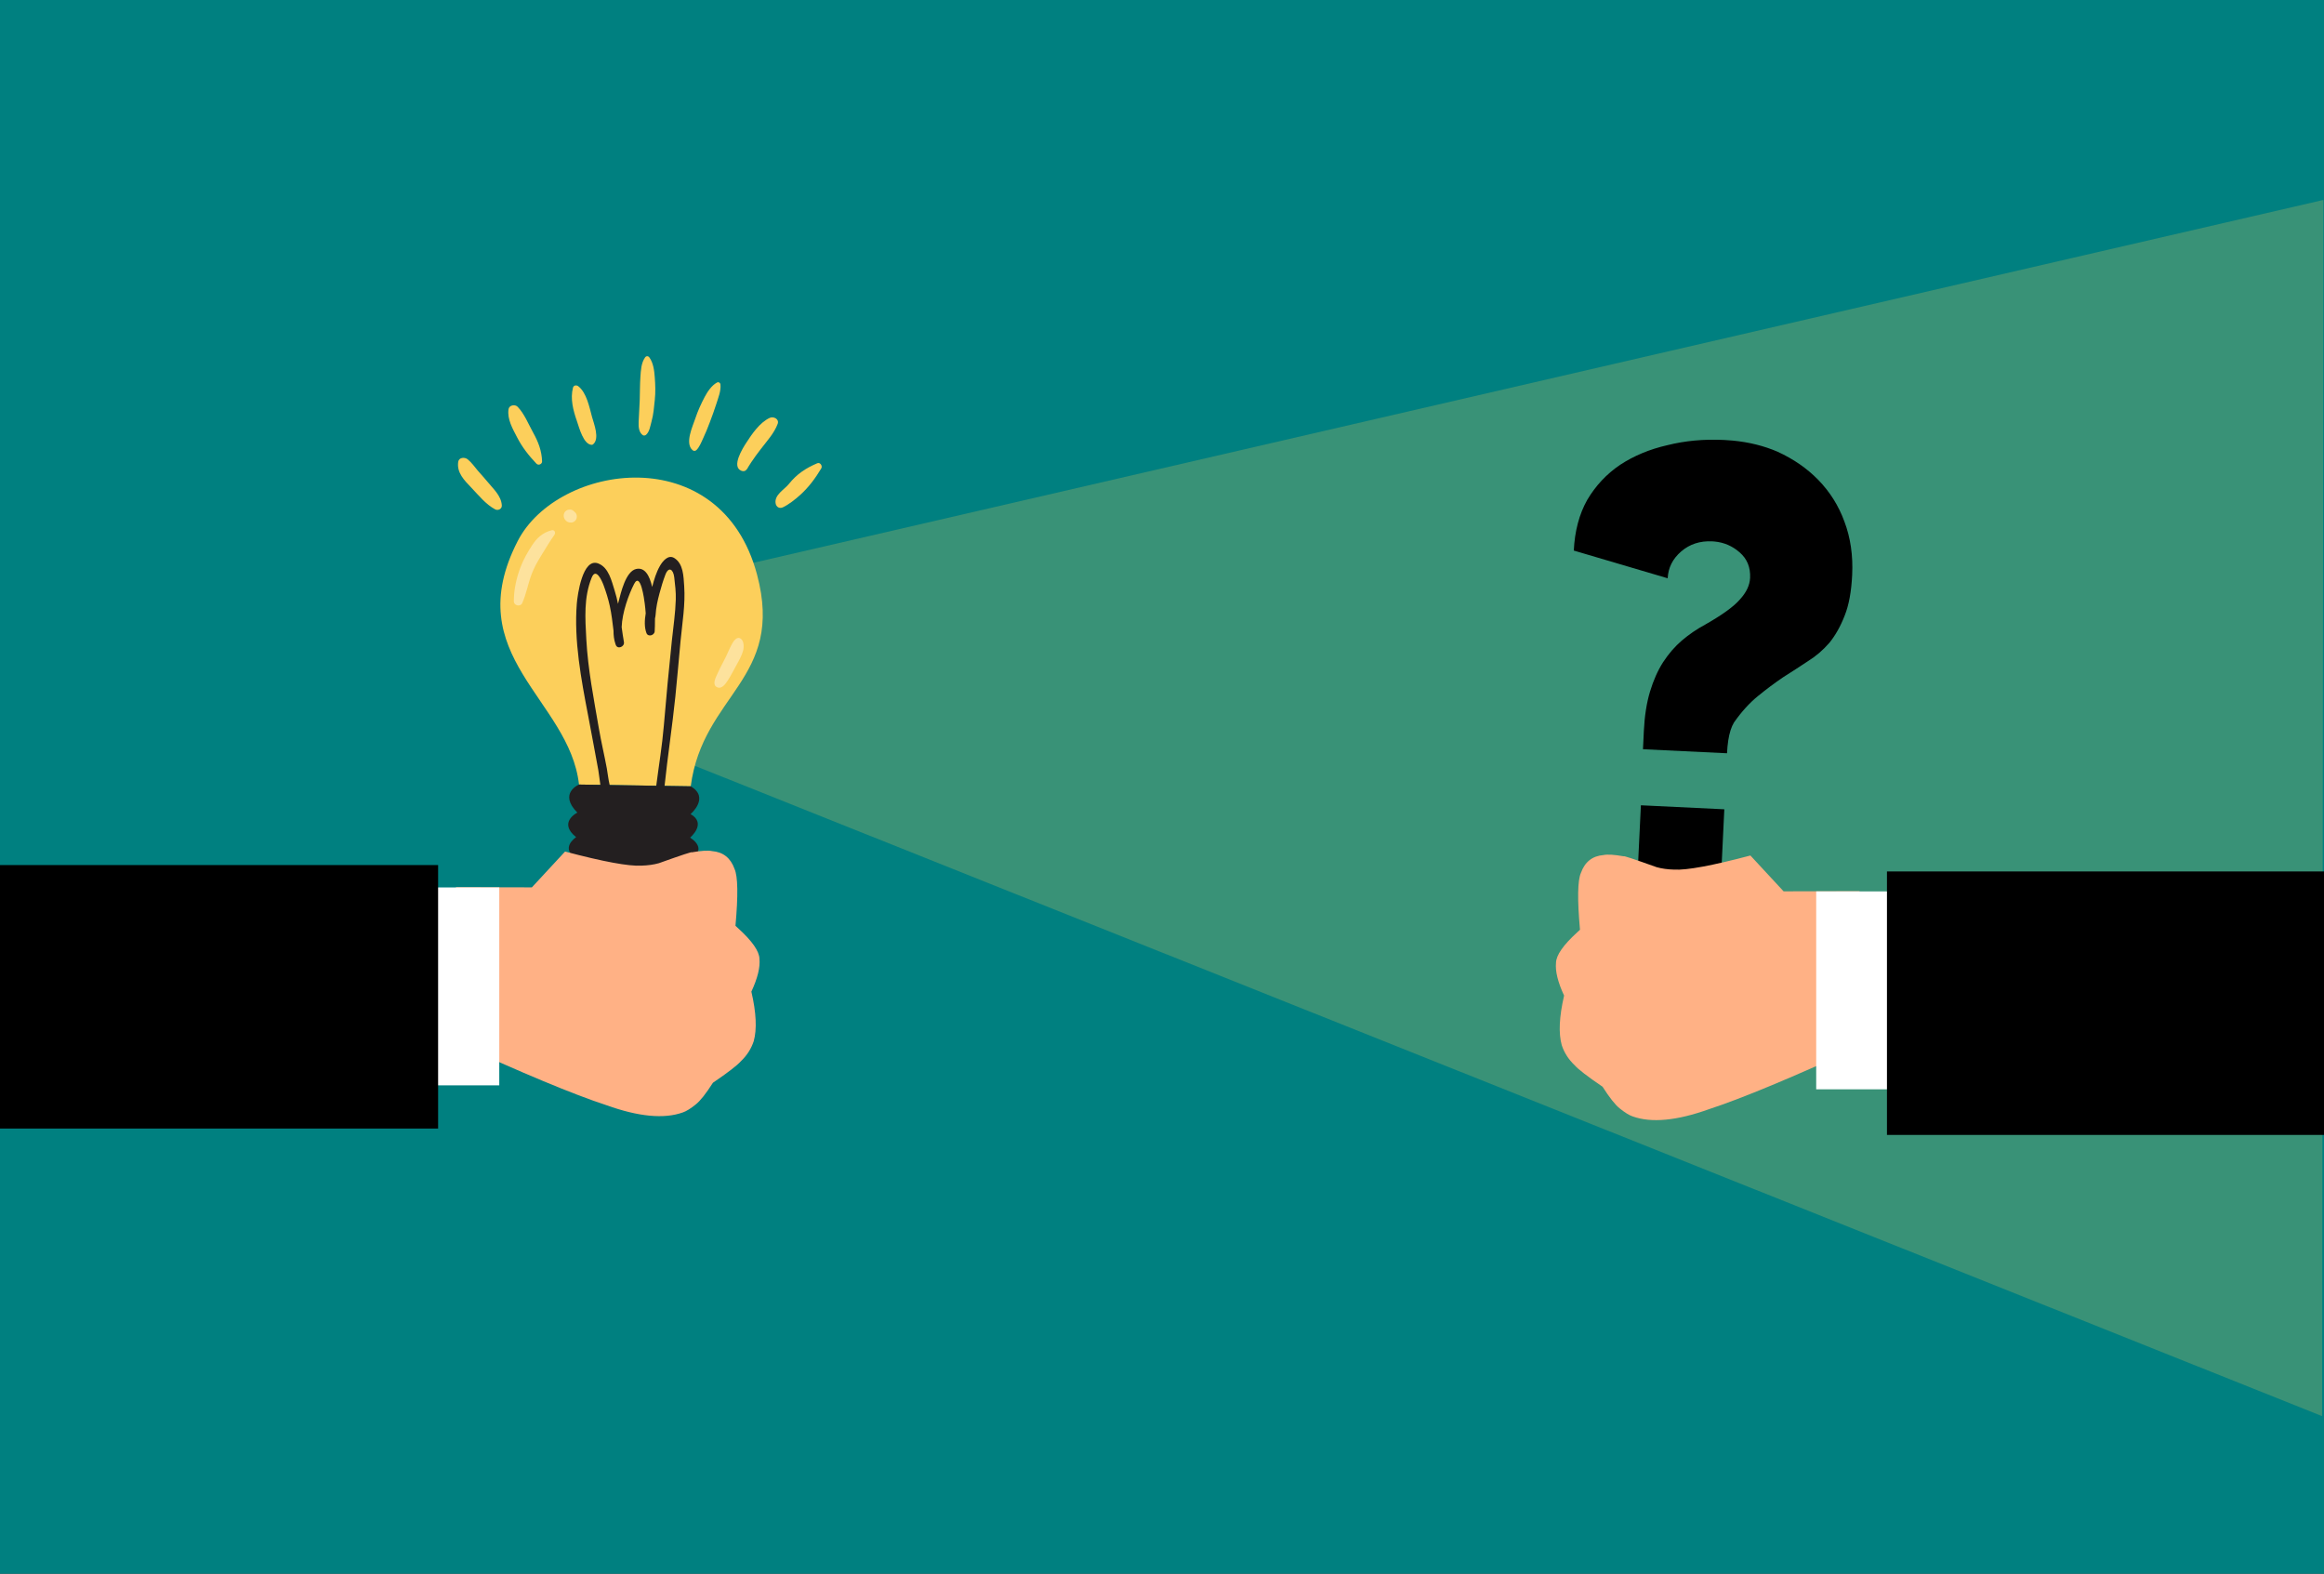 <?xml version="1.0" encoding="utf-8"?>
<svg xmlns="http://www.w3.org/2000/svg" xmlns:xlink="http://www.w3.org/1999/xlink" version= "1.1" width="1920px" height="1300px" viewBox="-600 63 1920 1300">
<rect x="-600" y="63" width="1920" height="1300" fill="#333333" stroke="none"/>
<g id="layer1">
<g style="fill:rgb(0,128,128); fill-opacity:1.0; stroke-linejoin: miter">
<path d="M-600.001,61.666C-600.355,61.666,-600.694,61.806,-600.944,62.056C-601.194,62.306,-601.334,62.645,-601.334,62.999L-601.333,1363.0C-601.333,1363.736,-600.736,1364.333,-600,1364.333L1320.001,1364.334C1320.354,1364.334,1320.694,1364.194,1320.944,1363.944C1321.194,1363.694,1321.334,1363.355,1321.334,1363.001L1321.333,63.0C1321.333,62.264,1320.736,61.667,1320.0,61.667L-600.001,61.666 Z"/>
</g>
<g style="fill:rgb(252,207,91); fill-opacity:0.227; stroke-linejoin: miter">
<path d="M7.86,531.269L7.86,531.269L1319.52,228.157Q1318.977,730.485,1318.433,1232.813Q643.988,963.319,-30.457,693.826L7.86,531.269"/>
</g>
<g style="fill:rgb(252,207,91); fill-opacity:1.0; stroke-linejoin: miter">
<path d="M-121.651,711.088C-129.554,640.423,-221.273,605.02,-172.263,509.873C-139.209,445.748,-4.416,425.187,25.457,537.71C48.441,624.256,-19.364,636.417,-29.336,712.547L-121.651,711.088 Z"/>
</g>
<g style="fill:rgb(35,31,32); fill-opacity:1.0; stroke-linejoin: miter">
<path d="M-29.841,754.911C-29.841,754.911,-15.786,743.219,-29.484,735.486C-29.484,735.486,-13.376,721.912,-29.336,712.547L-50.968,712.211C-48.378,687.582,-44.585,663.015,-42.048,638.439C-40.485,623.206,-39.204,607.925,-37.773,592.68C-36.337,577.63,-33.687,562.263,-34.748,547.14C-35.304,539.178,-35.387,528.667,-42.92,523.978C-48.037,520.8,-52.628,526.715,-54.811,530.512C-57.838,535.774,-59.637,541.865,-61.202,547.876C-63.34,538.41,-67.278,531.367,-74.461,533.021C-83.213,535.019,-87.158,553.192,-88.959,560.016C-89.113,560.592,-89.258,561.188,-89.427,561.782C-90.162,558.137,-91.049,554.511,-92.183,550.927C-94.75,542.85,-97.03,531.942,-105.628,528.498C-118.828,523.205,-122.924,555.019,-123.455,561.564C-125.902,592.126,-119.842,624.207,-114.114,654.064C-111.224,669.119,-108.473,684.242,-105.674,699.311C-105.094,702.462,-104.728,706.906,-104.002,711.364L-121.65,711.088C-121.65,711.088,-138.93,718.205,-123.017,734.275C-123.017,734.275,-139.331,742.3,-124.027,754.557C-124.027,754.557,-138.736,764.105,-122.42,772.995L-104.2,774.042L-90.011,790.826L-66.084,792.129L-50.818,776.161L-32.941,775.441C-32.941,775.441,-12.72,766.212,-29.841,754.911 Z M-96.302,711.494C-97.416,707.026,-97.853,702.106,-98.654,697.796C-100.693,686.769,-103.318,675.881,-105.215,664.829C-109.42,640.298,-114.281,615.958,-115.614,591.03C-116.537,573.75,-117.802,556.546,-111.19,540.185C-107.619,531.34,-102.646,542.929,-101.344,546.425C-99.267,552.046,-97.534,557.612,-96.241,563.448C-94.744,570.197,-93.989,577.089,-93.137,583.965C-93.174,587.744,-92.732,591.413,-91.583,594.802C-91.568,594.84,-91.565,594.867,-91.564,594.9C-91.555,594.9,-91.555,594.898,-91.542,594.898C-91.451,595.196,-91.358,595.491,-91.245,595.778C-89.719,599.722,-83.853,597.223,-84.531,593.376C-85.27,589.277,-85.844,585.153,-86.409,581.032C-85.962,568.779,-80.569,554.05,-76.147,545.43C-70.764,534.935,-67.764,558.312,-67.351,561.509C-67.002,564.131,-66.746,566.86,-66.541,569.609C-67.51,575.383,-67.716,581.196,-65.917,585.963C-64.592,589.446,-59.31,587.859,-59.129,584.526C-59.006,582.355,-58.846,578.483,-58.865,573.799C-58.637,572.875,-58.442,571.933,-58.377,570.963C-58.002,564.8,-56.735,559.065,-55.142,553.138C-53.735,547.923,-52.223,542.747,-50.285,537.712C-47.558,530.657,-43.725,533.239,-42.958,539.966C-42.261,546.144,-41.504,552.036,-41.692,558.279C-42.024,569.545,-43.758,581.069,-44.941,592.286C-47.418,615.676,-49.586,639.128,-51.575,662.571C-52.966,679.149,-55.731,695.577,-57.839,712.098L-96.302,711.494 Z"/>
</g>
<g style="fill:rgb(253,226,157); fill-opacity:1.0; stroke-linejoin: miter">
<path d="M-168.577,561.233C-165.198,553.71,-163.845,545.542,-160.989,537.812C-158.849,532.008,-155.905,526.835,-152.66,521.594C-149.199,516.008,-145.699,510.093,-141.929,504.754C-140.633,502.921,-141.967,500.398,-144.335,501.035C-151.867,503.085,-156.466,507.344,-160.695,513.874C-164.148,519.213,-167.248,524.676,-169.598,530.588C-173.261,539.837,-175.5,549.797,-175.488,559.754C-175.488,563.341,-170.053,564.504,-168.577,561.233L-168.577,561.234 Z"/>
</g>
<g style="fill:rgb(253,226,157); fill-opacity:1.0; stroke-linejoin: miter">
<path d="M-125.039,486.111C-125.11,486.062,-125.168,486.013,-125.218,485.95C-124.944,486.278,-124.669,486.604,-124.39,486.934C-125.604,485.327,-127.387,483.594,-129.642,484C-128.803,484.179,-127.949,484.366,-127.107,484.544C-127.152,484.526,-127.197,484.506,-127.254,484.48C-128.834,483.758,-130.582,483.743,-132.073,484.708C-133.482,485.625,-134.403,487.316,-134.256,489.016C-134.251,489.065,-134.25,489.114,-134.248,489.168C-134.065,488.32,-133.887,487.469,-133.705,486.624C-134.679,488.392,-134.408,490.584,-133.276,492.199C-132.072,493.921,-130.147,494.784,-128.086,494.695C-126.377,494.627,-124.777,493.551,-123.988,492.047C-123.032,490.211,-123.298,487.442,-125.039,486.111L-125.039,486.111 Z"/>
</g>
<g style="fill:rgb(253,226,157); fill-opacity:1.0; stroke-linejoin: miter">
<path d="M-7.429,630.751C-3.604,632.41,-0.471,627.802,1.257,625.117C3.938,620.965,6.196,616.469,8.582,612.144C10.641,608.406,12.934,604.437,13.979,600.277C14.749,597.265,14.726,591.306,10.997,590.086C7.987,589.094,5.414,593.617,4.34,595.681C2.143,599.884,0.465,604.319,-1.802,608.513C-3.967,612.526,-6.006,616.603,-7.864,620.768C-9.179,623.702,-11.635,628.931,-7.429,630.751L-7.429,630.753 Z"/>
</g>
<g style="fill:rgb(252,207,91); fill-opacity:1.0; stroke-linejoin: miter">
<path d="M46.838,482.054C51.73,479.728,56.911,475.591,60.929,471.992C68.072,465.608,73.643,458.039,78.51,449.916C79.705,447.909,77.643,444.642,75.208,445.675C65.537,449.789,58.361,454.575,51.674,462.86C48.014,467.409,39.781,471.674,40.756,478.615C41.193,481.747,43.856,483.46,46.838,482.054L46.838,482.055 Z"/>
</g>
<g style="fill:rgb(252,207,91); fill-opacity:1.0; stroke-linejoin: miter">
<path d="M-185.419,480.594C-185.808,472.461,-192.746,466.595,-197.546,460.619C-199.961,457.602,-202.682,454.831,-205.172,451.888C-207.934,448.636,-210.31,445.12,-213.623,442.421C-216.034,440.458,-220.891,440.697,-221.452,444.541C-222.784,453.527,-216.293,459.889,-210.545,465.903C-204.566,472.155,-198.618,479.683,-190.886,483.779C-188.552,485.008,-185.27,483.466,-185.419,480.594L-185.419,480.594 Z"/>
</g>
<g style="fill:rgb(252,207,91); fill-opacity:1.0; stroke-linejoin: miter">
<path d="M-179.884,401.057C-181.063,409.318,-176.466,417.152,-172.796,424.265C-168.543,432.52,-163.174,439.342,-156.808,446.036C-155.172,447.754,-152.058,446.43,-152.15,444.072C-152.464,435.351,-155.28,428.002,-159.489,420.45C-163.345,413.541,-166.818,404.7,-172.36,399.014C-174.524,396.79,-179.396,397.629,-179.884,401.057L-179.884,401.057 Z"/>
</g>
<g style="fill:rgb(252,207,91); fill-opacity:1.0; stroke-linejoin: miter">
<path d="M-24.7,434.832C-22.246,432.502,-20.732,428.604,-19.318,425.587C-17.211,421.088,-15.339,416.599,-13.616,411.941C-11.749,406.871,-9.801,401.83,-8.2,396.665C-6.638,391.619,-4.272,386.03,-4.774,380.653C-4.913,379.198,-6.326,378.269,-7.68,379.008C-12.045,381.408,-15.471,386.47,-17.761,390.786C-20.831,396.617,-23.503,402.467,-25.58,408.733C-27.726,415.205,-34.402,429.097,-27.868,434.851C-26.922,435.673,-25.622,435.704,-24.7,434.832L-24.7,434.832 Z"/>
</g>
<g style="fill:rgb(252,207,91); fill-opacity:1.0; stroke-linejoin: miter">
<path d="M16.423,451.282C15.237,452.498,17.401,450.207,17.433,450.119C17.611,449.69,17.835,449.299,18.073,448.899C18.907,447.566,19.732,446.244,20.643,444.866C23.055,441.191,25.712,437.674,28.375,434.177C33.538,427.421,39.575,420.922,42.475,413.18C44.003,409.114,39.022,406.732,35.894,408.195C27.697,412.021,21.324,421.342,16.337,429.063C13.702,433.155,4.103,448.379,12.364,451.835C13.773,452.42,15.273,452.46,16.423,451.282L16.423,451.282 Z"/>
</g>
<g style="fill:rgb(252,207,91); fill-opacity:1.0; stroke-linejoin: miter">
<path d="M-66.163,422.094C-63.335,419.541,-62.73,414.705,-61.732,411.199C-60.102,405.408,-59.647,399.239,-59.02,393.27C-58.358,387,-58.573,380.627,-59.075,374.354C-59.487,368.917,-60.258,362.735,-63.551,358.229C-64.489,356.937,-66.134,356.937,-67.067,358.253C-70.322,362.905,-70.54,368.945,-70.924,374.438C-71.362,380.714,-71.274,387.058,-71.479,393.352C-71.678,399.45,-72.159,405.526,-72.379,411.627C-72.524,415.433,-72.307,420.111,-68.935,422.472C-68.062,423.078,-66.881,422.742,-66.163,422.094L-66.163,422.094 Z"/>
</g>
<g style="fill:rgb(252,207,91); fill-opacity:1.0; stroke-linejoin: miter">
<path d="M-111.881,428.936C-111.899,429.101,-111.93,429.264,-111.949,429.433C-112.075,430.468,-110.756,430.638,-110.145,430.162C-104.233,425.499,-109.374,412.969,-110.907,407.324C-113.088,399.329,-115.317,387.432,-122.237,382.067C-123.737,380.912,-126.077,381.171,-126.623,383.266C-129.002,392.439,-126.421,402.155,-123.371,410.851C-121.559,415.983,-117.978,430.566,-110.89,430.475C-110.895,429.772,-110.89,429.072,-110.897,428.38C-111.07,428.403,-111.234,428.431,-111.391,428.452C-111.689,428.492,-111.841,428.642,-111.881,428.936L-111.881,428.937 Z"/>
</g>
<g style="fill:rgb(255,177,133); fill-opacity:1.0; stroke-linejoin: miter">
<path d="M7.622,827.754L9.769,829.747Q27.255,845.64,27.437,855.052Q28.492,865.496,20.761,882.165Q26.819,908.273,22.695,923.095Q19.614,932.462,12.123,939.595Q7.592,944.781,-10.987,957.399Q-19.686,970.995,-25.163,975.308Q-31.546,980.486,-35.891,981.949Q-59.135,990.272,-98.962,975.974Q-140.01,962.547,-225.538,923.25L-223.306,795.924L-160.574,796.015L-133.163,766.425Q-85.741,778.992,-70.099,778.071Q-62.013,777.845,-55.687,776.059Q-27.535,765.986,-28.482,767.087Q-16.681,765.001,-11.774,766.057Q1.987,767.159,6.85,780.773Q11.011,790.072,7.622,827.754"/>
</g>
<g style="fill:rgb(255,255,255); fill-opacity:1.0; stroke-linejoin: miter">
<path d="M-273.192,796.07L-230.357,796.071L-187.521,796.071Q-187.521,877.808,-187.521,959.545Q-230.357,959.545,-273.193,959.546Q-273.193,877.808,-273.192,796.07"/>
</g>
<g>
<g style="fill:rgb(0,0,0); fill-opacity:1.0; stroke-linejoin: miter">
<path d="M831.562,426.955Q828.137,426.63,824.62,426.46L824.116,426.436Q799.465,425.25,777.518,430.749Q755.594,435.746,738.411,447.021Q721.731,458.32,711.301,475.972Q701.374,493.647,700.212,517.796L777.775,540.689Q778.404,527.609,788.925,518.534Q799.447,509.46,814.54,510.186Q815.514,510.233,816.47,510.324Q828.341,511.451,837.295,519.35Q846.49,527.356,845.861,540.436Q845.425,549.492,837.443,558.184Q829.964,566.901,808.707,578.989Q798.355,584.542,789.416,592.179Q781.003,599.338,773.93,610.092Q767.385,620.366,763.186,634.283Q758.986,648.2,758.09,666.815L757.364,681.908L826.79,685.248Q827.057,679.714,827.802,674.708Q829.268,665.197,832.553,659.808Q841.759,646.637,852.256,638.065Q862.754,629.494,873.179,622.432Q883.58,615.872,893.477,609.289Q903.351,603.209,911.357,594.013Q918.86,584.793,924.042,571.428Q929.199,558.565,930.192,537.939Q931.354,513.79,923.745,493.758Q916.616,474.253,902.201,459.44Q888.265,445.155,868.529,436.137Q851.646,428.863,831.562,426.955 Z M824.563,731.532L755.64,728.216L752.299,797.642L821.222,800.959L824.563,731.532 Z"/>
</g>
</g>
<g style="fill:rgb(255,177,133); fill-opacity:1.0; stroke-linejoin: miter">
<path d="M705.331,831.033L703.184,833.026Q685.698,848.918,685.516,858.33Q684.462,868.774,692.193,885.443Q686.134,911.552,690.258,926.373Q693.34,935.74,700.831,942.873Q705.361,948.06,723.941,960.677Q732.64,974.273,738.116,978.587Q744.499,983.764,748.845,985.227Q772.089,993.55,811.915,979.253Q852.964,965.825,938.492,926.528L936.259,799.202L873.528,799.293L846.117,769.703Q798.694,782.271,783.052,781.349Q774.967,781.124,768.64,779.337Q740.488,769.264,741.436,770.365Q729.635,768.28,724.727,769.336Q710.966,770.438,706.103,784.051Q701.943,793.35,705.331,831.033"/>
</g>
<g style="fill:rgb(255,255,255); fill-opacity:1.0; stroke-linejoin: miter">
<path d="M986.146,799.349L943.31,799.349L900.474,799.35Q900.475,881.086,900.475,962.823Q943.31,962.823,986.146,962.824Q986.146,881.086,986.146,799.349"/>
</g>
<g style="fill:rgb(0,0,0); fill-opacity:1.0; stroke-linejoin: miter">
<path d="M1325.387,782.85L1142.162,782.85L958.936,782.851Q958.936,891.688,958.936,1000.524Q1142.162,1000.524,1325.387,1000.524Q1325.387,891.687,1325.387,782.85"/>
</g>
<g style="fill:rgb(0,0,0); fill-opacity:1.0; stroke-linejoin: miter">
<path d="M-604.502,777.588L-421.277,777.588L-238.052,777.589Q-238.052,886.425,-238.052,995.262Q-421.277,995.261,-604.503,995.262Q-604.502,886.425,-604.502,777.588"/>
</g>
</g>
</svg>